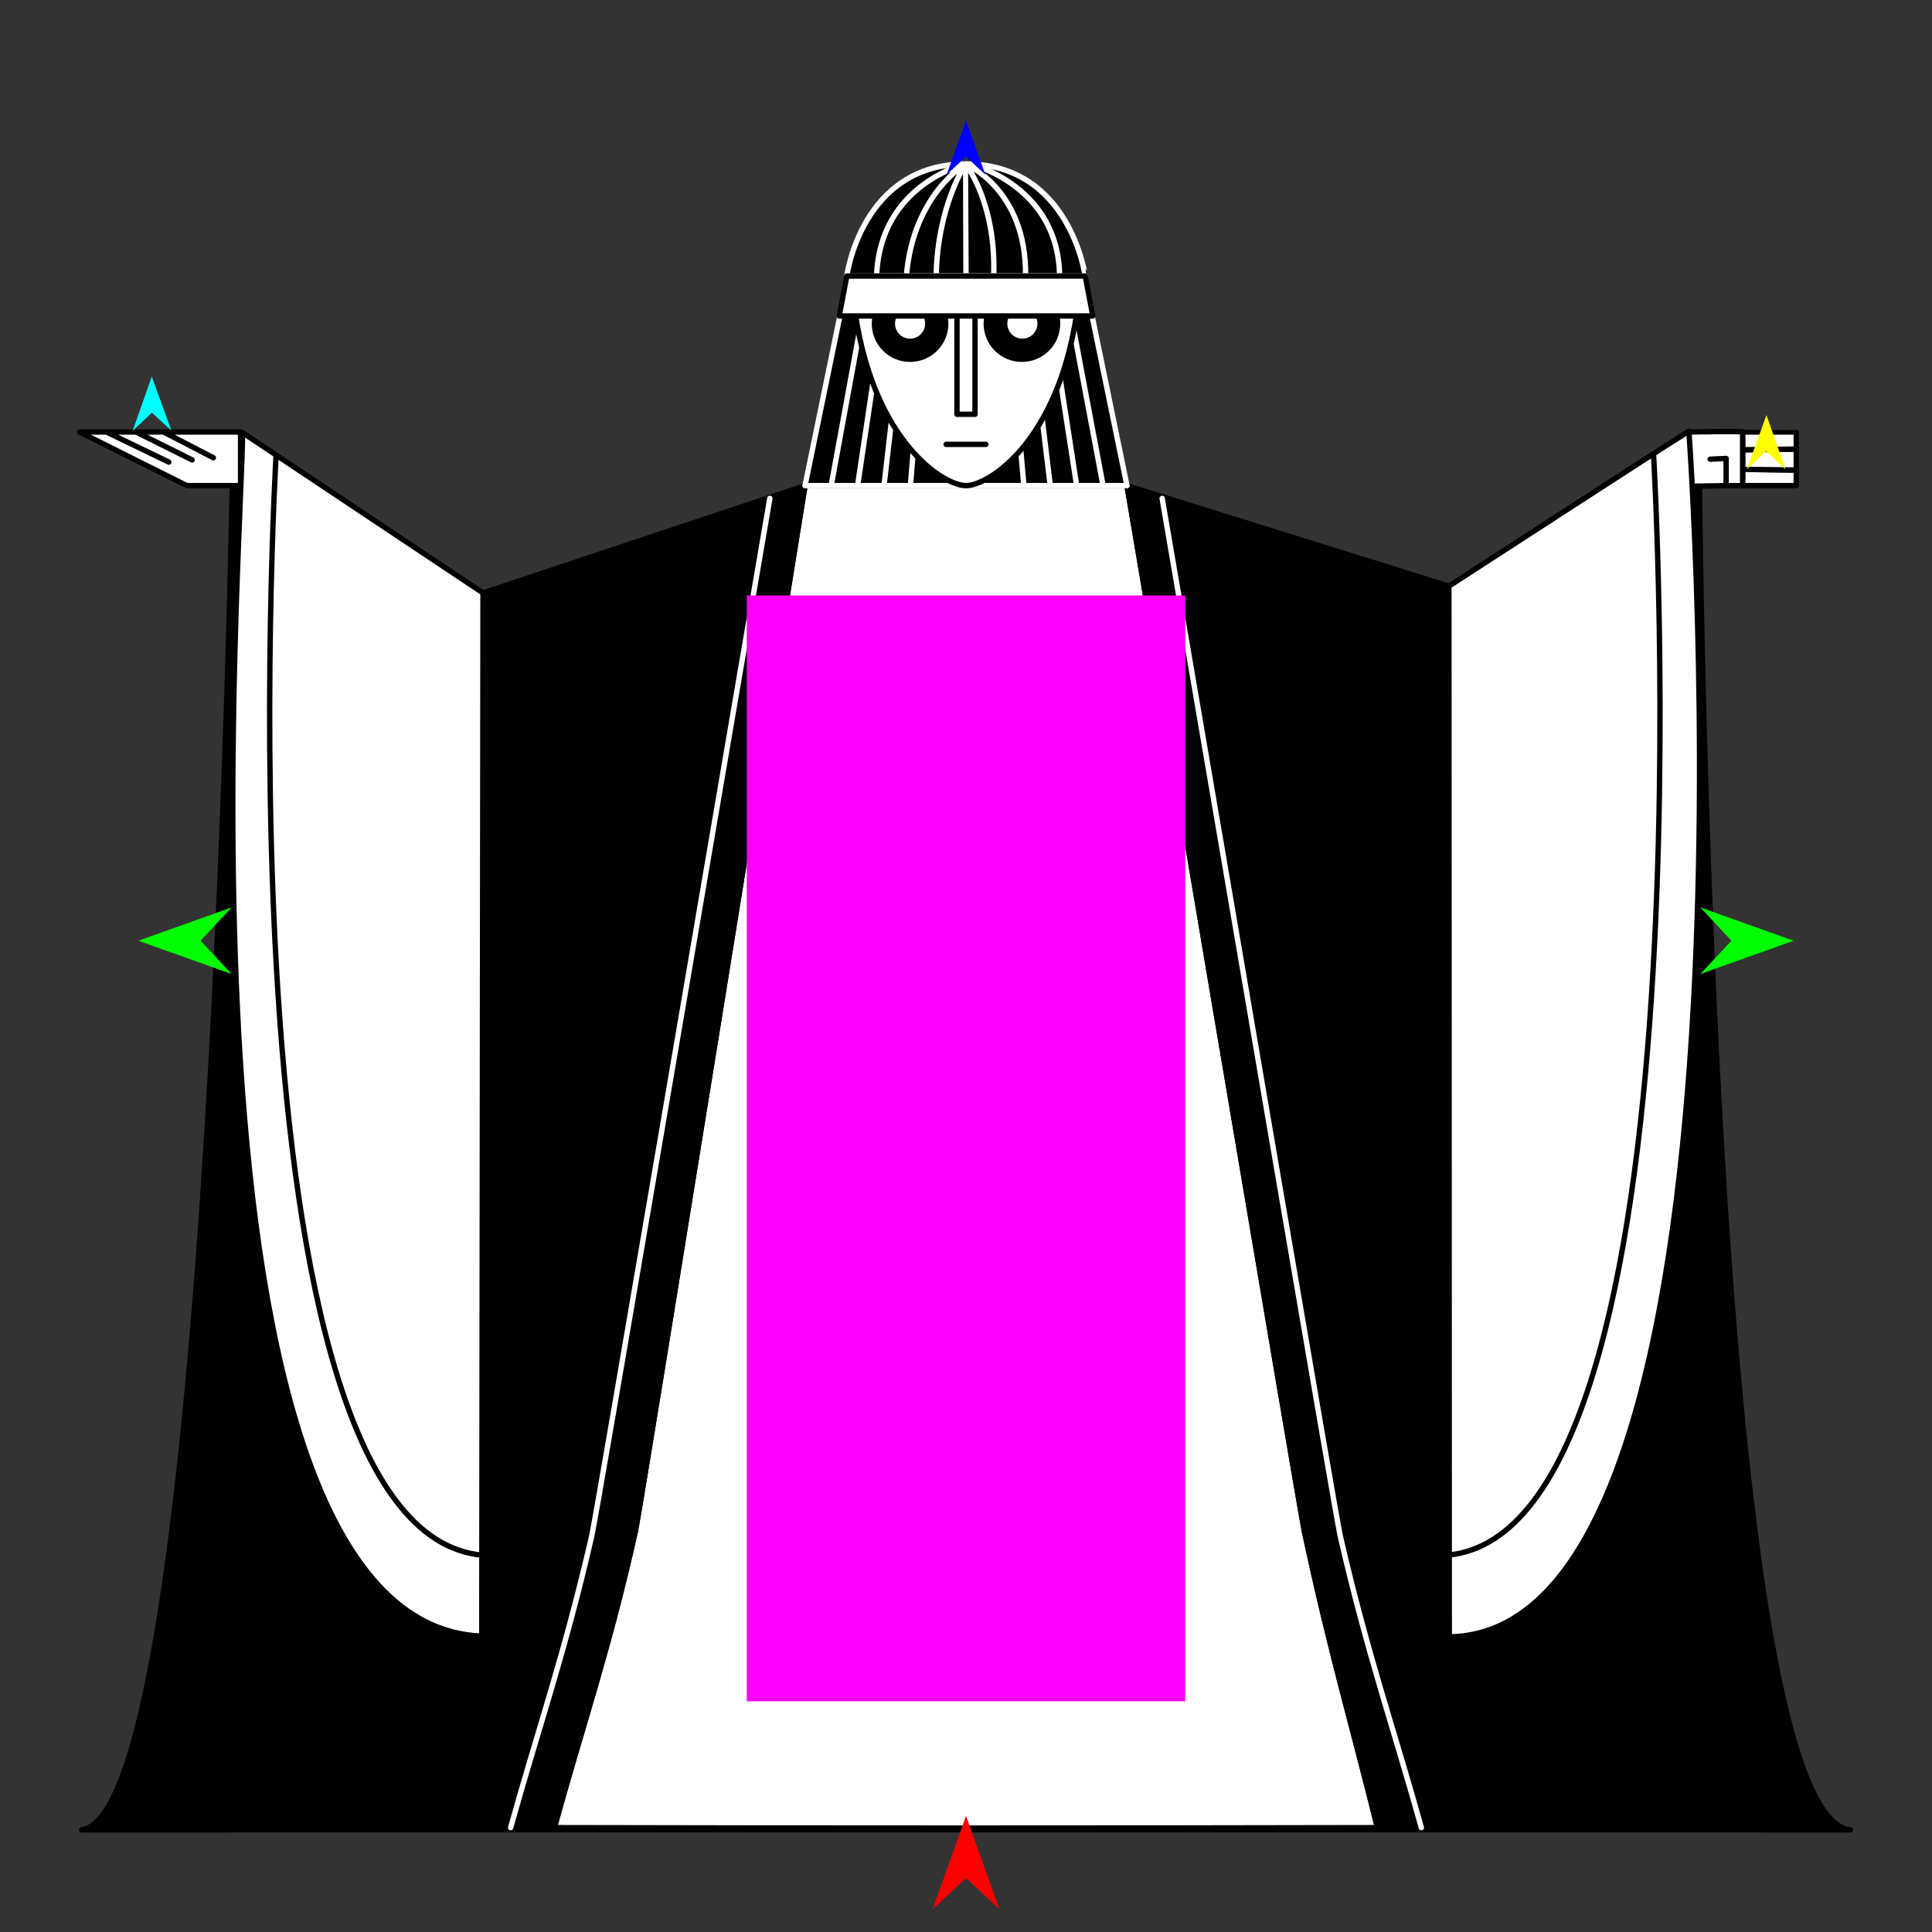 <?xml version="1.0" encoding="utf-8"?>
<!-- Generator: Moho 13.5 build 20210422 -->
<!DOCTYPE svg PUBLIC "-//W3C//DTD SVG 1.1//EN" "http://www.w3.org/Graphics/SVG/1.1/DTD/svg11.dtd">
<svg version="1.1" id="Frame_0" xmlns="http://www.w3.org/2000/svg" xmlns:xlink="http://www.w3.org/1999/xlink" width="720px" height="720px">
<rect width="100%" height="100%" fill="#333333" stroke="none"/>
<g id="magician">
<g id="magician_2">
<path id="S32" fill="#000000" fill-rule="evenodd" stroke="#000000" stroke-width="2" stroke-linecap="round" stroke-linejoin="round" d="M 86.804 166.827 C 86.831 166.851 359.973 406.895 360.000 406.919 C 360.027 406.895 633.169 166.851 633.196 166.827 C 633.202 166.878 635.968 676.877 689.560 681.925 C 513.351 681.794 30.512 681.925 30.440 681.925 C 79.772 675.416 86.798 166.878 86.804 166.827 Z"/>
<path id="S16" fill="#000000" fill-rule="evenodd" stroke="#000000" stroke-width="2" stroke-linecap="round" stroke-linejoin="round" d="M 317.522 95.769 C 317.523 95.769 325.367 95.769 325.368 95.769 C 325.368 95.769 332.336 95.769 332.337 95.769 C 332.337 95.769 339.305 95.769 339.305 95.769 C 339.306 95.769 346.273 95.769 346.274 95.769 C 346.274 95.769 374.127 95.769 374.127 95.769 C 374.128 95.769 381.096 95.769 381.096 95.769 C 381.097 95.769 388.065 95.769 388.065 95.769 C 388.066 95.769 395.035 95.769 395.035 95.769 C 395.036 95.769 402.477 95.769 402.478 95.769 C 402.480 95.778 419.998 180.978 420.000 180.986 C 419.999 180.986 300.011 180.986 300.000 180.986 C 300.002 180.978 317.520 95.778 317.522 95.769 Z"/>
<path id="S5" fill="#ffffff" fill-rule="evenodd" stroke="#000000" stroke-width="2" stroke-linecap="round" stroke-linejoin="round" d="M 669.426 180.987 C 669.424 180.987 649.428 180.987 649.426 180.987 C 649.426 179.150 649.426 177.038 649.426 174.915 C 656.093 174.998 662.760 175.081 669.426 175.164 C 669.426 175.165 669.426 180.987 669.426 180.987 Z"/>
<path fill="none" stroke="#ffffff" stroke-width="1" stroke-linecap="butt" stroke-linejoin="round" d="M 669.426 175.164 C 662.760 175.081 656.093 174.998 649.426 174.915 "/>
<path id="S6" fill="#ffffff" fill-rule="evenodd" stroke="#000000" stroke-width="2" stroke-linecap="round" stroke-linejoin="round" d="M 669.426 167.350 C 669.426 167.350 669.426 175.163 669.426 175.164 C 662.760 175.081 656.093 174.998 649.426 174.915 C 649.426 172.461 649.426 169.929 649.426 167.621 C 656.093 167.530 662.760 167.440 669.426 167.350 Z"/>
<path fill="none" stroke="#ffffff" stroke-width="1" stroke-linecap="butt" stroke-linejoin="round" d="M 669.426 167.350 C 662.760 167.440 656.093 167.530 649.426 167.621 "/>
<path id="S7" fill="#ffffff" fill-rule="evenodd" stroke="#000000" stroke-width="2" stroke-linecap="round" stroke-linejoin="round" d="M 669.426 160.987 C 669.426 160.987 669.426 167.349 669.426 167.350 C 662.760 167.440 656.093 167.530 649.426 167.621 C 649.426 164.645 649.426 160.987 649.426 160.987 C 649.428 160.987 669.424 160.986 669.426 160.987 Z"/>
<path id="S12" fill="#ffffff" fill-rule="evenodd" stroke="none" d="M 89.656 160.987 C 89.656 160.989 89.656 180.985 89.656 180.987 C 89.654 180.987 69.658 180.987 69.656 180.987 C 69.652 180.985 29.660 160.989 29.656 160.987 C 29.657 160.987 39.647 160.987 39.648 160.987 C 39.649 160.987 50.679 160.987 50.680 160.987 C 50.681 160.987 60.962 160.987 60.963 160.987 C 60.966 160.987 89.653 160.987 89.656 160.987 Z"/>
<path id="S12" fill="none" stroke="#000000" stroke-width="2" stroke-linecap="round" stroke-linejoin="round" d="M 60.963 160.987 C 60.966 160.987 89.653 160.987 89.656 160.987 C 89.656 160.989 89.656 180.985 89.656 180.987 C 89.654 180.987 69.658 180.987 69.656 180.987 C 69.652 180.985 29.660 160.989 29.656 160.987 C 29.657 160.987 39.647 160.987 39.648 160.987 C 39.649 160.987 50.679 160.987 50.680 160.987 C 50.681 160.987 60.962 160.987 60.963 160.987 C 67.144 164.186 73.326 167.386 79.508 170.586 M 39.648 160.987 C 47.403 164.726 55.157 168.466 62.912 172.205 M 50.680 160.987 C 57.655 164.456 64.630 167.926 71.605 171.396 "/>
<path fill="none" stroke="#ffffff" stroke-width="1" stroke-linecap="butt" stroke-linejoin="round" d="M 649.426 160.987 C 649.426 160.987 649.426 164.645 649.426 167.621 "/>
<path fill="none" stroke="#ffffff" stroke-width="1" stroke-linecap="butt" stroke-linejoin="round" d="M 649.426 167.621 C 649.426 169.929 649.426 172.461 649.426 174.915 "/>
<path fill="none" stroke="#ffffff" stroke-width="1" stroke-linecap="butt" stroke-linejoin="round" d="M 649.426 174.915 C 649.426 177.038 649.426 179.150 649.426 180.987 "/>
<path id="S26" fill="#ffffff" fill-rule="evenodd" stroke="none" d="M 629.426 181.224 C 629.426 181.222 629.426 160.989 629.426 160.987 C 629.428 160.987 649.157 160.612 649.426 160.987 C 649.426 160.987 649.426 164.645 649.426 167.621 C 649.426 169.929 649.426 172.461 649.426 174.915 C 649.426 177.038 649.426 179.150 649.426 180.987 C 649.426 180.987 643.267 180.987 643.267 180.987 C 643.265 180.987 629.428 181.224 629.426 181.224 Z"/>
<path id="S26" fill="none" stroke="#000000" stroke-width="2" stroke-linecap="round" stroke-linejoin="round" d="M 629.426 181.224 C 629.426 181.222 629.426 160.989 629.426 160.987 C 629.428 160.987 649.157 160.612 649.426 160.987 C 649.426 160.987 649.426 164.645 649.426 167.621 C 649.426 169.929 649.426 172.461 649.426 174.915 C 649.426 177.038 649.426 179.150 649.426 180.987 C 649.426 180.987 643.267 180.987 643.267 180.987 C 643.265 180.987 629.428 181.224 629.426 181.224 M 643.275 170.856 C 643.274 170.856 639.316 171.036 637.337 171.126 M 643.267 180.987 C 643.269 177.610 643.275 170.857 643.275 170.856 "/>
<path id="S25" fill="#ffffff" fill-rule="evenodd" stroke="#000000" stroke-width="2" stroke-linecap="round" stroke-linejoin="round" d="M 486.094 570.579 C 495.540 615.034 504.259 644.264 513.341 681.107 C 416.156 681.333 300.305 681.327 206.609 681.107 C 216.675 644.238 226.863 615.211 236.808 570.502 C 238.570 562.550 299.994 181.025 300.000 180.986 C 300.001 180.986 309.753 180.986 309.754 180.986 C 309.755 180.986 319.597 180.986 319.598 180.986 C 319.599 180.986 329.440 180.986 329.441 180.986 C 329.442 180.986 339.284 180.986 339.285 180.986 C 339.286 180.986 381.557 180.986 381.558 180.986 C 381.559 180.986 391.401 180.986 391.402 180.986 C 391.403 180.986 401.246 180.986 401.246 180.986 C 401.247 180.986 411.090 180.986 411.091 180.986 C 411.092 180.986 419.999 180.986 420.000 180.986 C 420.007 181.025 484.358 562.375 486.094 570.579 Z"/>
<path fill="none" stroke="#000000" stroke-width="1" stroke-linecap="butt" stroke-linejoin="round" d="M 300.000 180.986 C 299.994 181.025 238.570 562.550 236.808 570.502 "/>
<path id="S27" fill="#000000" fill-rule="evenodd" stroke="#000000" stroke-width="2" stroke-linecap="round" stroke-linejoin="round" d="M 300.000 180.986 C 299.994 181.025 238.570 562.550 236.808 570.502 C 213.470 569.843 202.529 610.596 179.546 609.737 C 179.569 597.173 180.000 220.986 180.000 220.986 C 180.000 220.986 299.988 180.991 300.000 180.986 Z"/>
<path fill="none" stroke="#000000" stroke-width="1" stroke-linecap="butt" stroke-linejoin="round" d="M 420.000 180.986 C 420.007 181.025 484.358 562.375 486.094 570.579 "/>
<path id="S28" fill="#000000" fill-rule="evenodd" stroke="#000000" stroke-width="2" stroke-linecap="round" stroke-linejoin="round" d="M 486.094 570.579 C 508.633 570.518 518.000 610.327 540.104 610.015 C 540.106 598.513 539.963 218.441 539.963 218.441 C 539.963 218.441 420.012 180.990 420.000 180.986 C 420.007 181.025 484.358 562.375 486.094 570.579 Z"/>
<path fill="none" stroke="#000000" stroke-width="1" stroke-linecap="butt" stroke-linejoin="round" d="M 486.094 570.579 C 508.633 570.518 518.000 610.327 540.104 610.015 "/>
<path fill="none" stroke="#000000" stroke-width="1" stroke-linecap="butt" stroke-linejoin="round" d="M 513.341 681.107 C 504.259 644.264 495.540 615.034 486.094 570.579 "/>
<path id="S29" fill="#000000" fill-rule="evenodd" stroke="#000000" stroke-width="2" stroke-linecap="round" stroke-linejoin="round" d="M 486.094 570.579 C 508.633 570.518 518.000 610.327 540.104 610.015 C 540.081 648.305 540.036 680.951 540.000 680.987 C 539.983 681.003 528.227 681.072 513.341 681.107 C 504.259 644.264 495.540 615.034 486.094 570.579 Z"/>
<path fill="none" stroke="#000000" stroke-width="1" stroke-linecap="butt" stroke-linejoin="round" d="M 179.546 609.737 C 202.529 610.596 213.470 569.843 236.808 570.502 "/>
<path fill="none" stroke="#000000" stroke-width="1" stroke-linecap="butt" stroke-linejoin="round" d="M 236.808 570.502 C 226.863 615.211 216.675 644.238 206.609 681.107 "/>
<path id="S30" fill="#000000" fill-rule="evenodd" stroke="#000000" stroke-width="2" stroke-linecap="round" stroke-linejoin="round" d="M 179.546 609.737 C 202.529 610.596 213.470 569.843 236.808 570.502 C 226.863 615.211 216.675 644.238 206.609 681.107 C 191.391 681.071 180.017 681.003 180.000 680.987 C 179.963 680.951 179.776 647.619 179.546 609.737 Z"/>
<path fill="none" stroke="#ffffff" stroke-width="1" stroke-linecap="butt" stroke-linejoin="round" d="M 539.963 218.441 C 539.963 218.441 540.106 598.513 540.104 610.015 "/>
<path id="S24" fill="#ffffff" fill-rule="evenodd" stroke="#000000" stroke-width="2" stroke-linecap="round" stroke-linejoin="round" d="M 629.399 160.732 C 626.365 162.337 563.494 203.257 539.963 218.441 C 539.963 218.441 540.106 598.513 540.104 610.015 C 662.073 608.316 629.399 160.732 629.399 160.732 Z"/>
<path fill="none" stroke="#ffffff" stroke-width="1" stroke-linecap="butt" stroke-linejoin="round" d="M 179.546 609.737 C 179.569 597.173 180.000 220.986 180.000 220.986 "/>
<path id="S31" fill="#ffffff" fill-rule="evenodd" stroke="#000000" stroke-width="2" stroke-linecap="round" stroke-linejoin="round" d="M 90.361 161.227 C 90.955 195.794 58.136 605.208 179.546 609.737 C 179.569 597.173 180.000 220.986 180.000 220.986 C 153.333 203.209 96.289 165.179 90.361 161.227 Z"/>
<path id="S33" fill="none" stroke="#000000" stroke-width="2" stroke-linecap="round" stroke-linejoin="round" d="M 539.348 579.571 C 639.745 570.788 616.249 169.809 616.249 169.809 "/>
<path id="S33_2" fill="none" stroke="#000000" stroke-width="2" stroke-linecap="round" stroke-linejoin="round" d="M 179.783 579.571 C 79.386 570.788 102.883 169.809 102.883 169.809 "/>
<path id="S34" fill="none" stroke="#ffffff" stroke-width="2" stroke-linecap="round" stroke-linejoin="round" d="M 286.896 185.741 C 266.129 306.811 222.306 564.636 220.501 572.532 C 210.429 616.409 200.368 644.911 190.302 681.100 "/>
<path id="S34_2" fill="none" stroke="#ffffff" stroke-width="2" stroke-linecap="round" stroke-linejoin="round" d="M 433.104 185.741 C 453.871 306.811 497.694 564.636 499.499 572.532 C 509.571 616.409 519.632 644.911 529.698 681.100 "/>
<path id="S35" fill="none" stroke="#ffffff" stroke-width="2" stroke-linecap="round" stroke-linejoin="round" d="M 381.558 180.986 C 379.081 152.581 376.604 124.175 374.127 95.769 C 374.128 95.769 381.096 95.769 381.096 95.769 C 384.532 124.175 387.967 152.581 391.402 180.986 C 391.401 180.986 381.559 180.986 381.558 180.986 C 381.557 180.986 339.286 180.986 339.285 180.986 C 341.615 152.581 343.944 124.175 346.274 95.769 C 346.274 95.769 374.127 95.769 374.127 95.769 M 401.246 180.986 C 396.853 152.581 392.459 124.175 388.065 95.769 C 388.066 95.769 395.035 95.769 395.035 95.769 C 400.387 124.175 405.739 152.581 411.091 180.986 C 411.090 180.986 401.247 180.986 401.246 180.986 C 401.246 180.986 391.403 180.986 391.402 180.986 M 329.441 180.986 C 332.729 152.581 336.017 124.175 339.305 95.769 C 339.306 95.769 346.273 95.769 346.274 95.769 M 319.598 180.986 C 323.844 152.581 328.090 124.175 332.337 95.769 C 332.337 95.769 339.305 95.769 339.305 95.769 M 317.522 95.769 C 317.523 95.769 325.367 95.769 325.368 95.769 C 325.368 95.769 332.336 95.769 332.337 95.769 M 300.000 180.986 C 300.002 180.978 317.520 95.778 317.522 95.769 M 420.000 180.986 C 419.999 180.986 300.011 180.986 300.000 180.986 M 402.478 95.769 C 402.480 95.778 419.998 180.978 420.000 180.986 M 395.035 95.769 C 395.036 95.769 402.477 95.769 402.478 95.769 M 381.096 95.769 C 381.097 95.769 388.065 95.769 388.065 95.769 M 309.754 180.986 C 314.959 152.581 320.163 124.175 325.368 95.769 M 319.598 180.986 C 319.597 180.986 309.755 180.986 309.754 180.986 M 329.441 180.986 C 329.440 180.986 319.599 180.986 319.598 180.986 M 339.285 180.986 C 339.284 180.986 329.442 180.986 329.441 180.986 "/>
<path id="S36" fill="#000000" fill-rule="evenodd" stroke="none" d="M 367.558 120.600 C 367.558 113.250 373.488 107.322 380.838 107.322 C 388.187 107.322 394.117 113.250 394.117 120.600 C 394.117 127.950 388.188 133.880 380.838 133.880 C 373.487 133.880 367.558 127.950 367.558 120.600 M 325.883 120.600 C 325.883 113.250 331.812 107.320 339.163 107.320 C 346.513 107.320 352.442 113.250 352.442 120.600 C 352.442 127.950 346.513 133.880 339.163 133.880 C 331.812 133.880 325.883 127.950 325.883 120.600 Z"/>
<path id="S17" fill="#ffffff" fill-rule="evenodd" stroke="#000000" stroke-width="2" stroke-linecap="round" stroke-linejoin="round" d="M 339.163 113.990 C 342.821 113.990 345.773 116.941 345.773 120.600 C 345.773 124.259 342.821 127.210 339.163 127.210 C 335.504 127.210 332.553 124.259 332.553 120.600 C 332.553 116.942 335.504 113.990 339.163 113.990 Z"/>
<path id="S17_2" fill="#ffffff" fill-rule="evenodd" stroke="#000000" stroke-width="2" stroke-linecap="round" stroke-linejoin="round" d="M 381.005 113.990 C 384.664 113.990 387.616 116.941 387.616 120.600 C 387.616 124.259 384.664 127.210 381.005 127.210 C 377.347 127.210 374.396 124.258 374.396 120.600 C 374.396 116.942 377.347 113.991 381.005 113.990 Z"/>
<path fill="none" stroke="#ffffff" stroke-width="1" stroke-linecap="butt" stroke-linejoin="round" d="M 367.558 120.600 C 367.558 113.250 373.488 107.322 380.838 107.322 "/>
<path fill="none" stroke="#ffffff" stroke-width="1" stroke-linecap="butt" stroke-linejoin="round" d="M 380.838 107.322 C 388.187 107.322 394.117 113.250 394.117 120.600 "/>
<path fill="none" stroke="#ffffff" stroke-width="1" stroke-linecap="butt" stroke-linejoin="round" d="M 394.117 120.600 C 394.117 127.950 388.188 133.880 380.838 133.880 "/>
<path fill="none" stroke="#ffffff" stroke-width="1" stroke-linecap="butt" stroke-linejoin="round" d="M 380.838 133.880 C 373.487 133.880 367.558 127.950 367.558 120.600 "/>
<path fill="none" stroke="#ffffff" stroke-width="1" stroke-linecap="butt" stroke-linejoin="round" d="M 325.883 120.600 C 325.883 113.250 331.812 107.320 339.163 107.320 "/>
<path fill="none" stroke="#ffffff" stroke-width="1" stroke-linecap="butt" stroke-linejoin="round" d="M 339.163 107.320 C 346.513 107.320 352.442 113.250 352.442 120.600 "/>
<path fill="none" stroke="#ffffff" stroke-width="1" stroke-linecap="butt" stroke-linejoin="round" d="M 352.442 120.600 C 352.442 127.950 346.513 133.880 339.163 133.880 "/>
<path fill="none" stroke="#ffffff" stroke-width="1" stroke-linecap="butt" stroke-linejoin="round" d="M 339.163 133.880 C 331.812 133.880 325.883 127.950 325.883 120.600 "/>
<path id="S20" fill="#ffffff" fill-rule="evenodd" stroke="#000000" stroke-width="2" stroke-linecap="round" stroke-linejoin="round" d="M 367.558 120.600 C 367.558 113.250 373.488 107.322 380.838 107.322 C 388.187 107.322 394.117 113.250 394.117 120.600 C 394.117 127.950 388.188 133.880 380.838 133.880 C 373.487 133.880 367.558 127.950 367.558 120.600 M 325.883 120.600 C 325.883 113.250 331.812 107.320 339.163 107.320 C 346.513 107.320 352.442 113.250 352.442 120.600 C 352.442 127.950 346.513 133.880 339.163 133.880 C 331.812 133.880 325.883 127.950 325.883 120.600 M 360.000 180.974 C 350.659 180.974 319.996 160.968 317.104 99.846 C 317.100 99.760 402.896 99.846 402.896 99.846 C 400.004 160.968 369.341 180.974 360.000 180.974 Z"/>
<path id="S21" fill="none" stroke="#000000" stroke-width="2" stroke-linecap="round" stroke-linejoin="round" d="M 356.638 154.386 C 356.638 154.381 356.638 106.644 356.638 106.639 C 356.639 106.639 363.361 106.639 363.362 106.639 C 363.362 106.644 363.362 154.381 363.362 154.386 C 363.361 154.386 356.639 154.386 356.638 154.386 "/>
<path id="S19" fill="none" stroke="#000000" stroke-width="2" stroke-linecap="round" stroke-linejoin="round" d="M 352.593 165.598 C 357.531 165.598 362.469 165.598 367.407 165.598 "/>
<path id="S23" fill="#000000" fill-rule="evenodd" stroke="#ffffff" stroke-width="2" stroke-linecap="round" stroke-linejoin="round" d="M 382.212 102.860 C 382.213 102.860 394.870 102.858 394.871 102.858 C 394.873 102.858 401.239 102.857 404.423 102.856 C 404.420 102.855 398.791 61.022 359.835 61.111 C 321.027 61.200 315.577 102.870 315.577 102.870 C 319.279 102.870 326.682 102.868 326.683 102.868 C 326.684 102.868 337.787 102.867 337.788 102.867 C 337.790 102.867 348.893 102.865 348.894 102.865 C 348.896 102.865 359.999 102.863 360.000 102.863 C 360.001 102.863 370.327 102.862 370.328 102.862 C 370.329 102.862 382.210 102.860 382.212 102.860 Z"/>
<path id="S37" fill="none" stroke="#ffffff" stroke-width="2" stroke-linecap="round" stroke-linejoin="round" d="M 326.683 102.868 C 327.893 68.552 359.832 61.115 359.835 61.111 C 359.833 61.115 340.296 72.445 337.788 102.867 C 337.787 102.867 326.684 102.868 326.683 102.868 M 370.328 102.862 C 371.304 75.525 359.837 61.115 359.835 61.111 C 359.838 61.115 382.567 70.470 382.212 102.860 C 382.210 102.860 370.329 102.862 370.328 102.862 C 370.327 102.862 360.001 102.863 360.000 102.863 C 360.000 102.859 359.836 61.115 359.835 61.111 C 359.834 61.115 349.321 76.780 348.894 102.865 C 348.893 102.865 337.790 102.867 337.788 102.867 M 394.871 102.858 C 394.560 70.006 363.234 61.670 363.231 61.666 C 363.230 61.666 360.967 61.296 359.835 61.111 M 348.894 102.865 C 348.896 102.865 359.999 102.863 360.000 102.863 M 382.212 102.860 C 382.213 102.860 394.870 102.858 394.871 102.858 "/>
<path fill="none" stroke="#ffffff" stroke-width="1" stroke-linecap="butt" stroke-linejoin="round" d="M 394.871 102.858 C 394.873 102.858 401.239 102.857 404.423 102.856 "/>
<path fill="none" stroke="#ffffff" stroke-width="1" stroke-linecap="butt" stroke-linejoin="round" d="M 315.577 102.870 C 319.279 102.870 326.682 102.868 326.683 102.868 "/>
<path fill="none" stroke="#ffffff" stroke-width="1" stroke-linecap="butt" stroke-linejoin="round" d="M 326.683 102.868 C 326.684 102.868 337.787 102.867 337.788 102.867 "/>
<path fill="none" stroke="#ffffff" stroke-width="1" stroke-linecap="butt" stroke-linejoin="round" d="M 337.788 102.867 C 337.790 102.867 348.893 102.865 348.894 102.865 "/>
<path fill="none" stroke="#ffffff" stroke-width="1" stroke-linecap="butt" stroke-linejoin="round" d="M 348.894 102.865 C 348.896 102.865 359.999 102.863 360.000 102.863 "/>
<path fill="none" stroke="#ffffff" stroke-width="1" stroke-linecap="butt" stroke-linejoin="round" d="M 360.000 102.863 C 360.001 102.863 370.327 102.862 370.328 102.862 "/>
<path fill="none" stroke="#ffffff" stroke-width="1" stroke-linecap="butt" stroke-linejoin="round" d="M 370.328 102.862 C 370.329 102.862 382.210 102.860 382.212 102.860 "/>
<path fill="none" stroke="#ffffff" stroke-width="1" stroke-linecap="butt" stroke-linejoin="round" d="M 382.212 102.860 C 382.213 102.860 394.870 102.858 394.871 102.858 "/>
<path id="S22" fill="#ffffff" fill-rule="evenodd" stroke="#000000" stroke-width="2" stroke-linecap="round" stroke-linejoin="round" d="M 394.871 102.858 C 394.873 102.858 401.239 102.857 404.423 102.856 C 404.423 102.858 407.221 117.744 407.222 117.746 C 407.212 117.746 312.788 117.746 312.778 117.746 C 312.779 117.744 315.577 102.870 315.577 102.870 C 319.279 102.870 326.682 102.868 326.683 102.868 C 326.684 102.868 337.787 102.867 337.788 102.867 C 337.790 102.867 348.893 102.865 348.894 102.865 C 348.896 102.865 359.999 102.863 360.000 102.863 C 360.001 102.863 370.327 102.862 370.328 102.862 C 370.329 102.862 382.210 102.860 382.212 102.860 C 382.213 102.860 394.870 102.858 394.871 102.858 Z"/>
</g>
<g id="specs_2">
<path fill="#ff00ff" fill-rule="evenodd" stroke="none" d="M 278.304 634.020 C 278.320 634.020 441.680 634.020 441.696 634.020 C 441.696 633.979 441.696 221.946 441.696 221.905 C 441.680 221.905 278.320 221.905 278.304 221.905 C 278.304 221.946 278.304 633.979 278.304 634.020 Z"/>
<path fill="#ff0000" fill-rule="evenodd" stroke="none" d="M 360.000 676.706 C 360.001 676.709 372.416 711.472 372.417 711.475 C 372.416 711.474 360.001 699.923 360.000 699.922 C 359.999 699.923 347.584 711.474 347.583 711.475 C 347.584 711.472 359.999 676.709 360.000 676.706 Z"/>
<path fill="#0000ff" fill-rule="evenodd" stroke="none" d="M 360.000 44.891 C 360.001 44.893 367.212 65.086 367.213 65.088 C 367.212 65.087 360.001 58.377 360.000 58.377 C 359.999 58.377 352.788 65.087 352.787 65.088 C 352.788 65.086 359.999 44.893 360.000 44.891 Z"/>
<path fill="#00ffff" fill-rule="evenodd" stroke="none" d="M 56.556 140.316 C 56.557 140.318 63.871 160.474 63.872 160.476 C 63.871 160.476 56.625 153.802 56.624 153.801 C 56.624 153.802 49.446 160.548 49.446 160.549 C 49.446 160.547 56.556 140.318 56.556 140.316 Z"/>
<path fill="#ffff00" fill-rule="evenodd" stroke="none" d="M 658.310 154.689 C 658.309 154.691 650.995 174.848 650.994 174.850 C 650.995 174.849 658.241 168.175 658.242 168.175 C 658.243 168.176 665.420 174.922 665.421 174.922 C 665.420 174.920 658.311 154.691 658.310 154.689 Z"/>
<path fill="#00ff00" fill-rule="evenodd" stroke="none" d="M 668.445 350.579 C 668.442 350.577 633.679 338.162 633.676 338.161 C 633.677 338.162 645.229 350.577 645.230 350.579 C 645.229 350.580 633.677 362.995 633.676 362.996 C 633.679 362.995 668.442 350.580 668.445 350.579 Z"/>
<path fill="#00ff00" fill-rule="evenodd" stroke="none" d="M 51.555 350.579 C 51.558 350.577 86.321 338.162 86.324 338.161 C 86.323 338.162 74.771 350.577 74.770 350.579 C 74.771 350.580 86.323 362.995 86.324 362.996 C 86.321 362.995 51.558 350.580 51.555 350.579 Z"/>
</g>
</g>
</svg>
